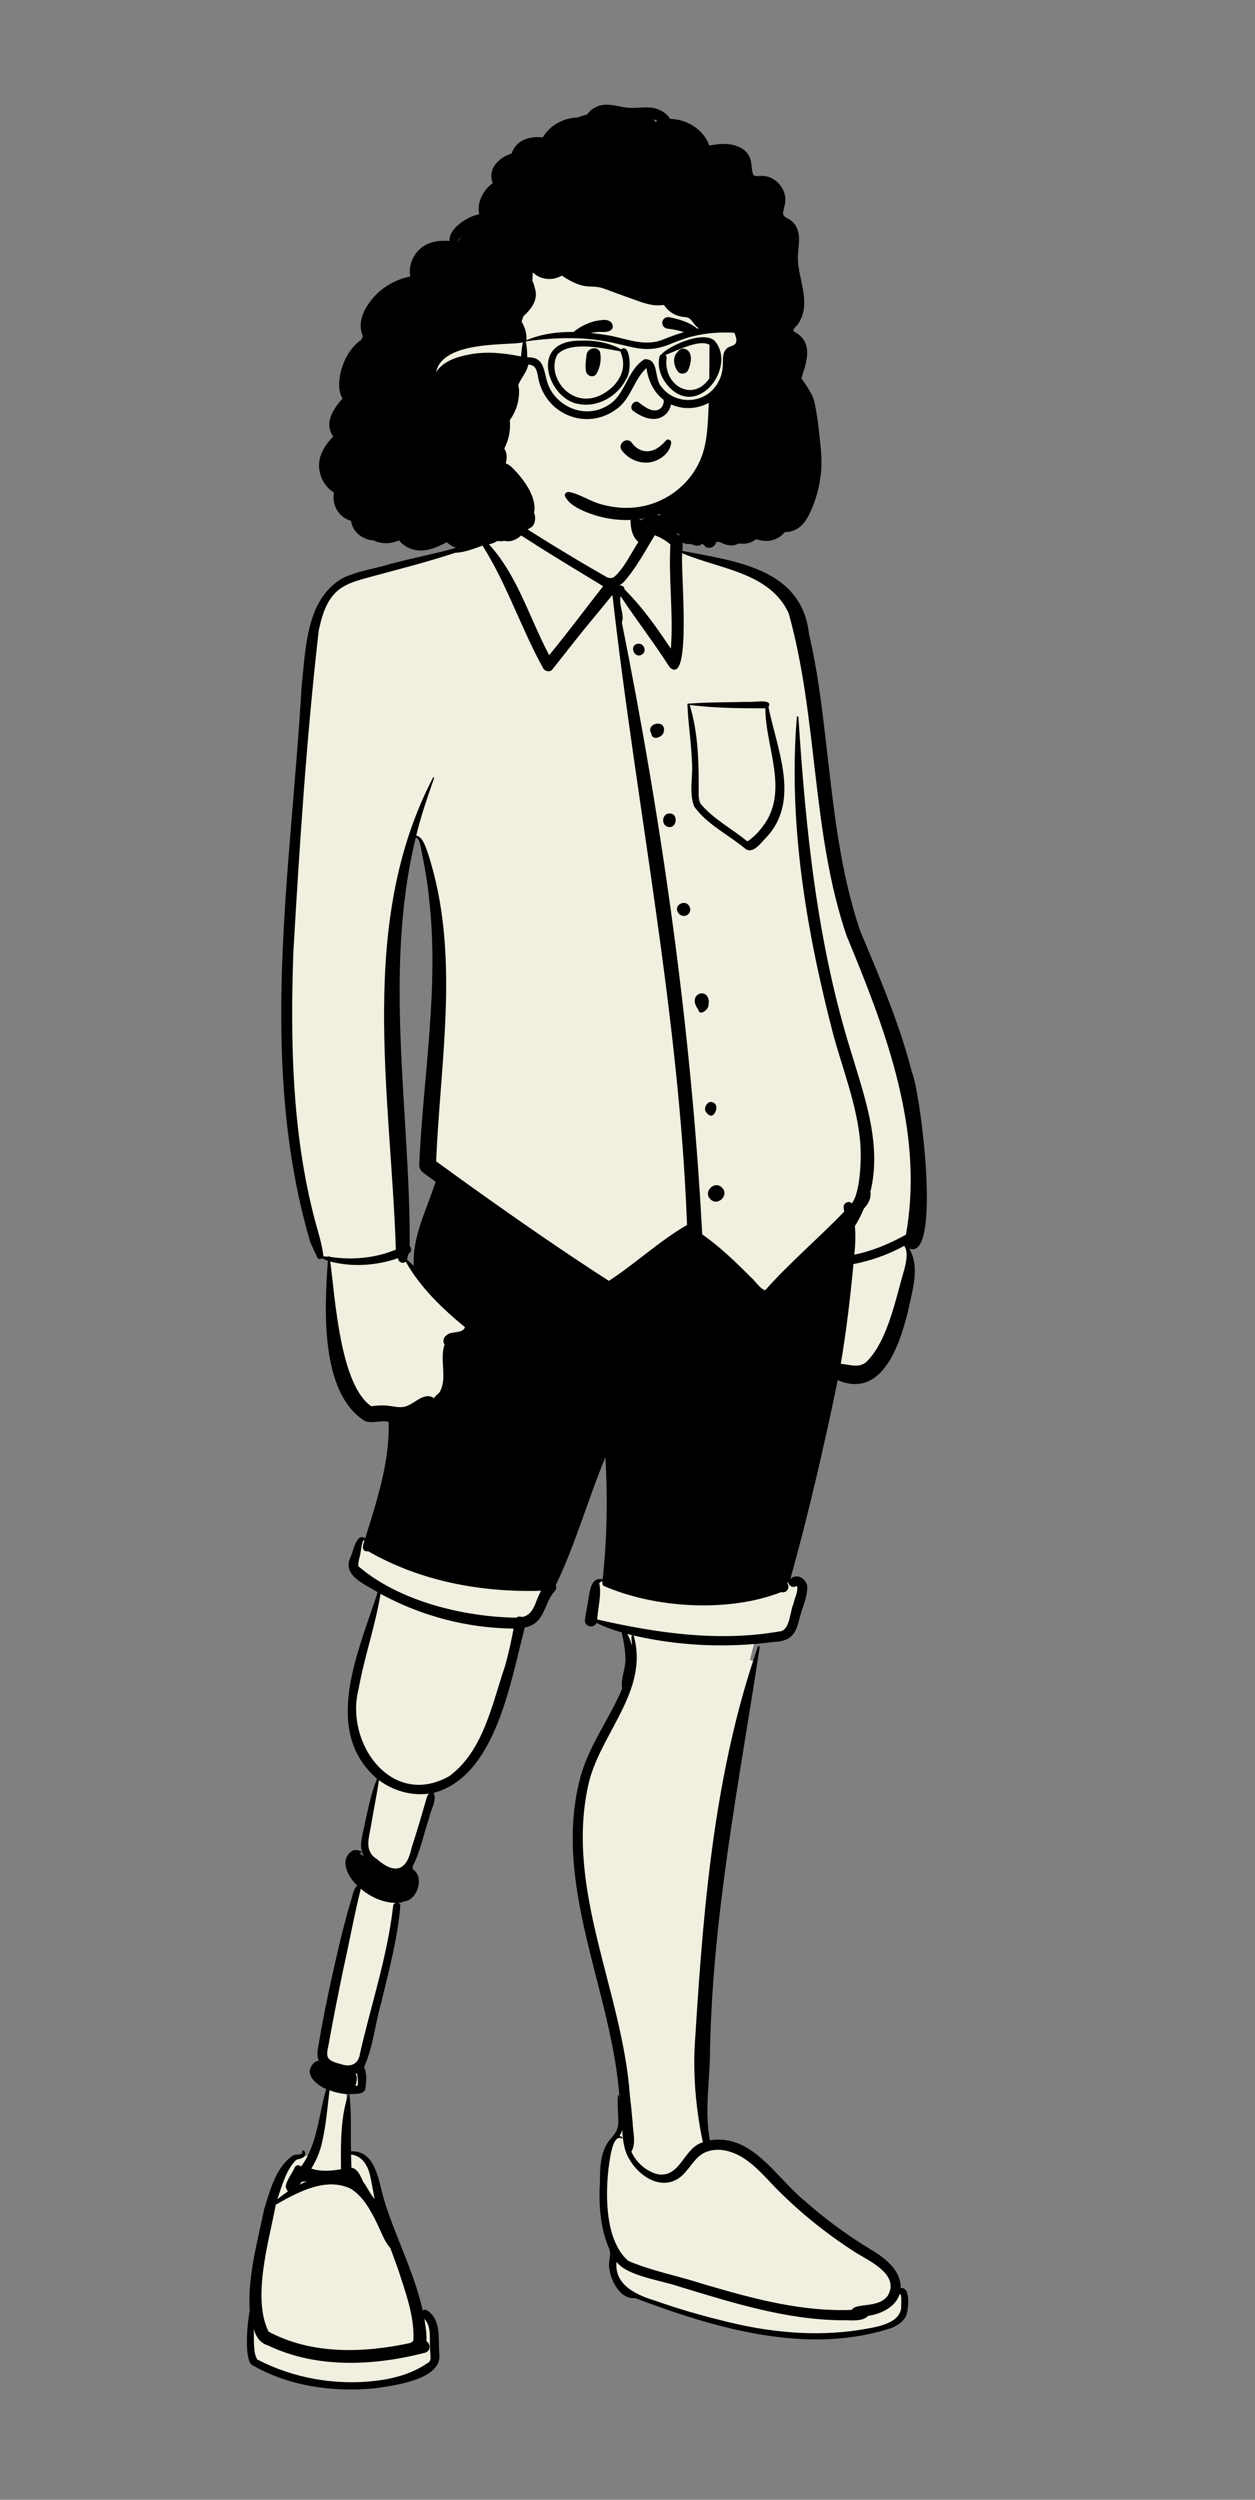<svg width="223" height="444" viewBox="0 0 223 444" fill="none" xmlns="http://www.w3.org/2000/svg">
<rect x="0" y="0" width="223" height="444" fill="#808080" stroke="none"/>
<path fill-rule="evenodd" clip-rule="evenodd" d="M134.179 294.531C133.752 298.264 132.379 305.985 131.704 309.778C131.508 310.881 131.371 311.653 131.331 311.906C127.514 331.822 125.951 352.059 125.227 372.293C125.014 374.926 125.119 377.552 125.578 380.153C125.602 380.287 125.626 380.421 125.652 380.554C125.78 380.528 125.91 380.504 126.042 380.482C131.411 379.612 135.027 383.524 138.522 387.214C139.888 388.656 141.235 390.077 142.649 391.21C146.043 394.232 149.716 396.922 153.565 399.336C155.139 400.26 156.924 401.353 158.129 402.802C158.95 403.789 159.497 404.944 159.483 406.333L159.478 406.809L159.949 406.736C160.091 406.715 160.208 406.722 160.304 406.768C160.405 406.816 160.474 406.904 160.53 407.006C160.781 407.466 160.781 408.195 160.795 408.748C160.798 408.889 160.802 409.021 160.808 409.138C160.85 410.797 160.099 411.891 158.967 412.64C157.206 413.805 154.578 414.172 152.448 414.483C152.054 414.54 151.676 414.595 151.32 414.652C138.219 416.054 124.954 412.514 112.831 407.719C112.797 407.706 112.763 407.693 112.729 407.679C112.696 407.685 112.663 407.69 112.629 407.695C111.663 407.822 110.832 407.308 110.175 406.564C109.267 405.537 108.675 404.053 108.534 402.9C108.411 402.342 108.488 401.823 108.557 401.309C108.649 400.626 108.726 399.95 108.512 399.287C106.84 395.493 106.62 391.366 106.86 387.323C106.794 382.318 107.946 380.906 108.883 379.786C109.67 378.847 110.306 378.084 110.101 375.95C110.076 375.636 109.976 373.608 110.019 372.602L110.333 372.557C109.836 365.399 108.032 358.31 106.227 351.227C103.287 339.691 100.334 328.168 103.167 316.376C104.061 312.74 105.829 309.522 107.603 306.284C108.729 304.229 109.858 302.167 110.779 299.99C110.795 299.951 110.812 299.912 110.828 299.872C110.819 299.834 110.811 299.795 110.803 299.756C110.629 298.854 110.845 297.936 111.049 297.011C111.237 296.166 111.42 295.315 111.376 294.465C111.361 292.867 111.045 291.338 110.714 289.789C110.697 289.71 110.68 289.631 110.663 289.552C110.585 289.53 110.508 289.508 110.43 289.485C108.914 289.047 107.432 288.51 106.009 287.808L105.628 287.62L105.458 288.009C105.405 288.133 105.326 288.227 105.231 288.292C105.126 288.363 105.004 288.399 104.881 288.404C104.747 288.409 104.612 288.378 104.495 288.314C104.403 288.263 104.323 288.19 104.265 288.096C104.103 287.433 104.284 286.733 104.446 286.04C104.553 285.582 104.658 285.126 104.693 284.682C104.745 284.428 104.79 284.131 104.838 283.814C104.971 282.93 105.111 281.863 105.59 281.228C105.726 281.047 105.892 280.907 106.106 280.837C106.311 280.77 106.555 280.769 106.844 280.836C107.015 280.875 107.16 280.928 107.283 280.995C107.302 280.825 107.32 280.655 107.338 280.484C108.104 273.268 108.25 265.99 107.825 258.746C107.792 258.184 107.755 257.623 107.715 257.062C107.488 257.578 107.265 258.095 107.047 258.613C105.743 261.715 104.598 264.933 103.454 268.15C101.853 272.652 100.254 277.152 98.213 281.323C98.18 281.391 98.146 281.459 98.113 281.526C98.153 281.569 98.185 281.62 98.212 281.676C98.26 281.776 98.285 281.881 98.265 281.986C98.246 282.087 98.187 282.183 98.092 282.276C97.334 283.009 96.94 283.99 96.558 284.974C96.539 285.023 96.519 285.073 96.5 285.123C96.213 286.027 95.742 286.847 95.103 287.476C94.535 288.034 93.834 288.44 93.017 288.594C92.931 288.61 92.846 288.623 92.761 288.633C92.74 288.723 92.719 288.811 92.698 288.899C92.596 289.33 92.49 289.786 92.38 290.261C91.087 295.822 89.152 304.162 85.666 310.301C83.434 314.23 80.569 317.269 76.782 317.982C76.506 318.034 76.23 318.072 75.955 318.098C76.185 318.214 76.377 318.371 76.511 318.589C76.947 319.302 76.512 320.273 76.183 321.163C75.989 321.689 75.803 322.2 75.731 322.652C75.377 323.661 75.081 324.698 74.784 325.736C74.241 327.639 73.7 329.547 72.78 331.289C72.745 331.354 72.71 331.419 72.675 331.484C72.712 331.528 72.741 331.574 72.762 331.628C72.799 331.719 72.806 331.808 72.796 331.916C72.787 332.014 72.767 332.092 72.725 332.167C72.814 332.203 72.902 332.246 72.987 332.299C73.397 332.55 73.648 332.932 73.772 333.367C73.923 333.895 73.893 334.5 73.732 335.073C73.564 335.67 73.251 336.235 72.831 336.645C72.479 336.989 72.05 337.225 71.567 337.253C71.535 337.255 71.502 337.256 71.47 337.256C71.444 337.274 71.418 337.29 71.392 337.305C71.178 337.425 70.881 337.49 70.602 337.495L70.507 338.29C70.567 338.357 70.576 338.392 70.572 338.428C70.162 343.347 68.99 348.144 67.825 352.922C67.609 353.809 67.392 354.695 67.181 355.581C66.77 356.993 66.466 358.448 66.163 359.904C65.664 362.293 65.169 364.687 64.174 366.89C64.149 366.945 64.124 366.999 64.099 367.054C64.124 367.106 64.147 367.159 64.169 367.212C64.666 368.4 64.564 369.773 64.318 371.011C63.916 371.469 63.163 371.43 62.536 371.449C62.295 371.456 62.064 371.463 61.856 371.485C61.724 371.499 61.583 371.52 61.437 371.545C61.458 371.678 61.478 371.811 61.497 371.944C61.801 374.076 61.789 376.247 61.779 378.411C61.774 379.633 61.768 380.854 61.818 382.063C61.823 382.206 61.83 382.349 61.837 382.491C61.968 382.472 62.104 382.458 62.244 382.45C63.615 382.376 64.568 382.938 65.261 383.82C66.332 385.182 66.816 387.256 67.24 389.023C67.356 389.504 67.467 389.964 67.582 390.385C68.455 393.304 69.573 396.118 70.691 398.93C72.181 402.678 73.671 406.423 74.562 410.4L74.698 411.006L75.198 410.637C75.243 410.604 75.296 410.58 75.354 410.578C75.412 410.576 75.473 410.594 75.536 410.631C77.325 411.703 77.344 413.914 77.419 415.777C77.426 415.941 77.433 416.103 77.44 416.263C77.422 416.656 77.451 417.08 77.481 417.51C77.554 418.541 77.706 419.668 76.831 420.328C70.655 424.529 62.304 424.408 55.166 423.305C52.32 422.787 49.541 421.922 46.904 420.737C45.907 420.4 45.161 420.043 44.705 419.457C44.317 418.959 44.157 418.297 44.22 417.378C44.044 415.708 44.195 414.118 44.343 412.526C44.471 411.147 44.599 409.765 44.53 408.375C44.74 403.035 45.964 397.756 47.167 392.557C47.216 392.348 47.264 392.14 47.312 391.932C47.382 391.712 47.453 391.487 47.525 391.258C48.452 388.319 49.546 384.717 52.209 383.07C52.283 383.054 52.402 383.05 52.533 383.039C52.885 383.01 53.3 382.962 53.547 382.844C53.553 382.84 53.56 382.837 53.566 382.834L53.415 383.345L54.207 383.006C54.39 382.928 54.582 382.869 54.778 382.833C54.843 382.821 54.908 382.811 54.974 382.803C55.006 382.739 55.037 382.676 55.068 382.611C56.146 380.387 56.647 377.963 57.143 375.538C57.45 374.041 57.756 372.543 58.206 371.096C58.245 370.971 58.285 370.847 58.325 370.723C58.203 370.686 58.083 370.644 57.965 370.599C56.712 370.117 55.576 369.155 55.223 367.854C55.308 367.486 55.484 367.084 55.749 366.783C55.946 366.56 56.195 366.39 56.504 366.371L57.06 366.336L56.855 365.819C56.652 365.306 56.623 364.722 56.685 364.172C57.734 357.721 59.131 351.324 60.636 344.962C61.209 342.596 61.821 340.238 62.513 337.904C62.615 337.623 62.695 337.306 62.777 336.98C62.946 336.305 63.1 335.566 63.593 335.141C63.71 335.04 63.842 334.961 63.984 334.897C63.857 334.783 63.733 334.666 63.612 334.547C62.561 333.513 61.669 332.256 61.643 330.843C61.594 330.25 61.875 329.638 62.31 329.258C62.453 329.133 62.614 329.033 62.787 328.972L63.453 329.381C63.613 329.479 63.766 329.591 63.918 329.702C64.047 329.796 64.176 329.89 64.308 329.977L65.901 331.028L64.872 329.422C64.063 328.158 64.464 326.62 64.79 325.206C64.878 324.824 64.964 324.45 65.03 324.089C65.115 323.704 65.2 323.317 65.284 322.929C65.796 320.586 66.311 318.212 67.21 316.005C67.246 315.915 67.284 315.825 67.321 315.735C67.247 315.674 67.173 315.611 67.1 315.547C63.602 312.516 62.233 308.776 62.056 304.765C61.801 298.983 63.996 292.646 65.939 287.004C66.433 285.569 66.912 284.18 67.333 282.854C67.361 282.763 67.39 282.672 67.419 282.581C67.34 282.519 67.261 282.46 67.183 282.404C66.707 282.062 66.136 281.745 65.546 281.42C64.084 280.612 62.423 279.771 62.203 278.129C62.227 277.247 62.574 276.395 62.905 275.558C63.04 275.217 63.173 274.88 63.287 274.543C63.376 274.148 63.646 273.635 63.99 273.402C64.064 273.352 64.143 273.311 64.227 273.32C64.301 273.328 64.37 273.378 64.441 273.453L64.916 273.955L65.122 273.295C65.227 272.957 65.332 272.62 65.438 272.282C67.451 265.834 69.494 259.267 69.311 252.457C69.308 252.357 69.305 252.257 69.301 252.159C69.202 252.126 69.1 252.098 68.998 252.074C68.297 251.911 67.584 251.975 66.881 252.045C65.998 252.134 65.12 252.256 64.327 251.664C57.107 246.152 57.893 232.101 58.511 223.9C58.519 223.793 58.527 223.685 58.535 223.578C58.435 223.55 58.335 223.519 58.236 223.486C57.9 223.374 57.58 223.237 57.288 223.064L57.048 222.922L56.83 223.094C56.724 223.099 56.662 223.036 56.593 222.963C56.311 222.664 56.032 222.12 55.755 221.454C54.772 219.095 53.893 215.233 53.633 214.095C53.627 214.067 53.62 214.04 53.614 214.01C48.359 190.245 50.37 165.739 52.339 141.66C52.48 139.939 52.62 138.221 52.758 136.505C53.182 133.333 53.344 130.086 53.507 126.833C53.839 120.175 54.164 113.486 56.796 107.368C58.553 102.899 63.508 101.861 67.716 100.921C67.832 100.895 67.947 100.87 68.061 100.844C70.253 100.192 72.457 99.689 74.657 99.187C78.03 98.417 81.395 97.647 84.608 96.383C84.782 96.315 84.955 96.245 85.128 96.174C85.004 96.048 84.891 95.914 84.788 95.771C84.224 94.987 84.003 93.961 84.061 92.944C84.122 91.888 84.483 90.835 85.102 90.054C85.344 89.876 85.63 89.858 85.919 89.905C86.486 89.997 87.078 90.332 87.559 90.597C87.606 90.624 87.653 90.649 87.698 90.674L88.06 90.871L88.251 90.507C89.008 89.071 89.534 87.489 90.047 85.935C90.344 85.038 90.636 84.151 90.971 83.31C91.997 81.147 93.756 80.109 95.786 79.71C98.845 79.108 102.504 79.921 105.334 80.626C105.435 80.652 105.537 80.677 105.64 80.704C107.068 81.065 108.599 81.441 109.785 82.331C111.761 83.906 112.181 86.355 112.628 88.758C112.854 89.974 113.081 91.184 113.479 92.288C113.524 92.412 113.571 92.536 113.62 92.659C113.733 92.608 113.843 92.57 113.95 92.546C115.515 92.188 118.95 94.219 120.134 95.3C120.443 95.505 120.585 95.709 120.659 95.938C120.781 96.32 120.742 96.758 120.714 97.19C120.701 97.386 120.688 97.582 120.686 97.772C120.684 97.884 120.686 97.997 120.69 98.111C120.798 98.132 120.906 98.153 121.014 98.174C121.711 98.309 122.422 98.442 123.142 98.575C128.297 99.533 133.917 100.562 137.927 103.394C140.731 105.374 142.729 108.248 143.197 112.617C144.678 118.93 145.465 125.309 146.193 131.69C146.291 132.534 146.387 133.377 146.484 134.221C147.657 144.458 148.84 154.754 152.027 164.595C152.34 165.36 152.644 166.096 152.947 166.833C157.714 178.397 162.551 190.117 163.695 202.692C164.316 208.701 164.221 214.772 163.191 220.729C163.131 221.05 162.876 221.275 162.585 221.393C162.266 221.523 161.883 221.534 161.597 221.354L160.072 220.394L161.039 221.913C163.075 225.11 161.37 230.732 160.216 234.702C160.045 235.29 159.884 235.844 159.746 236.351C158.86 239.282 157.427 242.475 155.176 244.168C154.324 244.809 153.353 245.23 152.248 245.324C151.233 245.41 150.108 245.221 148.861 244.689C148.704 244.622 148.553 244.553 148.407 244.483C148.373 244.649 148.339 244.814 148.305 244.979C145.856 256.856 143.124 268.628 139.88 280.319L139.428 281.948L140.569 280.699C140.751 280.5 140.96 280.383 141.178 280.34C141.422 280.291 141.674 280.334 141.905 280.439C142.169 280.558 142.407 280.757 142.585 281.006C142.748 281.235 142.86 281.506 142.891 281.8C142.798 283.397 142.281 284.933 141.77 286.465C141.498 287.282 141.226 288.099 141.014 288.922C140.777 289.772 140.277 290.294 139.635 290.623C138.654 291.127 137.371 291.208 136.16 291.297C135.529 291.344 134.914 291.39 134.363 291.484C134.28 291.498 134.197 291.513 134.113 291.53C134.089 291.61 134.065 291.69 134.042 291.77C133.879 292.333 133.736 292.902 133.594 293.471C133.479 293.926 133.365 294.381 133.24 294.833L134.018 295.058C134.075 294.87 134.129 294.695 134.179 294.531V294.531ZM73.756 223.795C73.783 220.384 75.001 217.168 76.208 213.957C76.711 212.619 77.214 211.281 77.633 209.932C77.658 209.852 77.683 209.772 77.707 209.692C77.644 209.628 77.58 209.568 77.516 209.51C77.208 209.237 76.827 208.988 76.439 208.737C75.898 208.386 75.333 208.033 74.997 207.557C74.79 207.264 74.683 206.919 74.755 206.449C74.95 202.933 75.19 199.419 75.478 195.911C75.545 195.162 75.613 194.412 75.681 193.663C76.882 180.449 78.091 167.084 75.713 153.936C75.609 153.337 75.487 152.745 75.365 152.152C75.282 151.754 75.2 151.355 75.124 150.956C75.113 150.897 75.1 150.819 75.086 150.728C75.017 150.297 74.903 149.61 74.672 149.109C74.463 148.656 74.157 148.366 73.791 148.302C73.662 148.28 73.53 148.287 73.398 148.32C73.374 148.414 73.351 148.509 73.328 148.605C69.346 164.97 70.345 181.665 71.349 198.327C71.81 205.993 72.271 213.652 72.243 221.268C72.243 221.343 72.242 221.418 72.242 221.493C72.289 221.507 72.335 221.532 72.376 221.569C72.479 221.663 72.508 221.793 72.487 221.915C72.462 222.063 72.369 222.203 72.227 222.278C72.177 222.305 72.124 222.321 72.07 222.329C72.055 222.401 72.038 222.472 72.021 222.544C71.945 222.869 71.859 223.192 71.763 223.514C71.739 223.592 71.715 223.671 71.691 223.75C71.751 223.807 71.811 223.865 71.872 223.922C72.279 224.308 72.688 224.691 73.102 225.07L73.84 225.745L73.78 224.748C73.761 224.429 73.753 224.111 73.756 223.795Z" fill="#F1F0E0"/>
<path fill-rule="evenodd" clip-rule="evenodd" d="M90.665 83.269C91.717 84.12 90.62 90.251 89.773 91.502C95.504 95.186 101.294 98.785 107.206 102.159L107.818 102.507H107.815C108.062 102.618 108.462 102.707 108.704 102.661L108.883 102.602C108.91 102.593 108.924 102.59 108.916 102.597C109.009 102.547 109.099 102.495 109.188 102.437L109.279 102.353C111.003 100.718 112.112 98.283 113.437 96.267C111.189 94.288 112.309 90.43 112.4 87.794C112.825 87.784 112.875 89.13 112.997 89.52L113.042 89.768C113.21 90.68 113.396 91.615 113.746 92.465C114.719 91.235 119.641 94.14 120.563 95.075C121.568 95.714 121.26 96.851 121.247 97.85C130.588 99.665 142.5 100.941 143.755 112.646C145.232 118.926 146.021 125.317 146.751 131.717L146.831 132.398C148.123 143.52 149.241 154.791 152.881 165.443L154.12 168.392C157.145 175.607 160.111 182.877 162.042 190.471C163.516 193.662 167.442 224.118 161.537 221.769C163.556 225.058 162.045 229.385 161.344 232.901C159.888 238.772 156.771 248.521 148.857 245.133C146.408 257.016 143.672 268.802 140.426 280.5C141.508 279.315 143.319 280.363 143.453 281.865C143.438 283.796 142.511 285.623 142.058 287.483L142.02 287.649C141.389 290.325 140.409 291.542 137.467 291.634C129.197 292.732 120.723 292.361 112.591 290.495C115.444 300.41 106.388 308.101 104.48 317.269C100.488 335.908 110.609 353.741 111.921 372.175C112.111 373.78 112.275 375.388 112.414 376.996C112.45 378.655 113.087 380.696 112.187 382.156C113.032 384.107 114.915 385.763 117.018 386.204C120.977 386.71 121.501 381.442 124.891 380.512C123.603 374.361 123.062 368.119 123.541 361.847L123.629 360.447C125.072 337.566 127.104 314.245 134.666 292.478C134.735 292.274 135.016 292.36 134.984 292.565C131.401 316.232 126.665 339.784 126.172 363.808C126.18 369.255 125.146 374.759 126.133 380.156C133.709 378.929 137.934 386.861 143.06 390.968C146.441 393.981 150.101 396.661 153.937 399.066L154.185 399.213C156.881 400.808 160.081 402.943 160.044 406.41C161.844 406.106 161.413 410.034 161.094 411.072C160.72 412.235 159.633 412.904 158.591 413.423C143.6 418.438 127.09 413.553 112.838 408.168C110.34 408.497 108.555 405.199 108.288 403.022C108.016 401.821 108.655 400.655 108.282 399.484C106.601 395.677 106.367 391.475 106.611 387.372C106.479 378.751 109.935 380.577 109.875 376.637L109.841 375.926C109.765 374.29 109.629 370.673 110.085 372.658C108.767 353.465 97.903 334.63 103.227 315.288C104.838 309.761 108.333 305.21 110.561 299.905C110.224 298.16 111.223 296.354 111.127 294.551C111.115 292.976 110.799 291.472 110.474 289.947C108.934 289.502 107.43 288.956 105.986 288.243C105.502 289.351 103.698 288.951 103.944 287.551L104.446 284.698V284.698L104.465 284.604C104.77 283.041 104.824 279.99 107.091 280.514C107.856 273.32 107.999 266.064 107.576 258.842C104.444 266.292 102.235 274.414 98.733 281.574C98.896 281.898 98.88 282.301 98.532 282.637C96.552 284.885 96.897 288.353 93.248 289.064C90.722 298.643 88.081 315.582 77.013 318.451C77.75 319.615 76.475 321.529 76.281 322.823C75.256 325.731 74.752 328.77 73.294 331.55C73.35 331.683 73.374 331.844 73.355 332.027C75.511 333.342 74.144 337.592 71.747 337.729C71.481 337.879 71.113 337.966 70.765 337.972C70.988 338.045 71.156 338.237 71.13 338.549C70.644 344.387 69.083 350.073 67.729 355.755C66.639 359.489 66.303 363.592 64.699 367.129C65.233 368.363 65.116 369.879 64.877 371.17C64.412 372.088 62.933 371.853 62.054 371.96C62.058 371.966 62.062 371.975 62.065 371.983C62.066 371.983 62.066 371.983 62.066 371.981C62.532 375.311 62.24 378.757 62.378 382.119C66.658 381.886 67.275 387.231 68.128 390.351C70.163 397.15 73.553 403.415 75.113 410.385C75.321 410.231 75.603 410.184 75.896 410.355C78.448 411.979 77.846 415.454 78.055 418.056C78.679 422.664 69.944 423.716 66.618 424.197C59.155 424.941 51.102 423.807 44.611 419.947C43.381 418.348 43.965 412.531 44.371 410.414C43.993 404.362 45.701 398.366 46.921 392.482L47.044 392.075C48.03 388.783 49.187 384.637 52.197 382.772C52.513 382.663 53.873 382.754 53.696 382.236L53.687 382.212C53.607 382.02 53.906 381.858 54.035 382.01C54.309 382.33 54.296 382.719 54.022 383.045C53.647 383.491 53.046 383.401 52.576 383.669C50.794 385.493 50.106 388.257 49.277 390.624C49.897 390.135 50.52 389.668 51.172 389.229C51.045 389.125 50.96 388.962 50.937 388.796C50.254 388.107 52.076 385.805 52.372 384.958C52.643 384.448 53.186 384.503 53.504 384.81C56.456 380.803 56.581 375.665 57.975 371.049L57.895 371.017C56.576 370.476 54.714 369.014 55.074 367.528C55.333 366.851 55.821 366.076 56.635 366.04C56.409 365.47 56.367 364.826 56.439 364.193C57.489 357.728 58.889 351.318 60.397 344.942C60.978 342.536 61.603 340.136 62.309 337.763L62.451 337.289C62.637 336.673 62.855 335.377 63.484 334.908C61.867 333.399 60.267 330.457 62.427 328.851C63.2 328.146 65.118 329.091 63.821 329.11C64.119 329.292 64.395 329.519 64.687 329.712C63.608 328.057 64.463 325.866 64.788 324.082L64.876 323.682C65.448 321.074 65.987 318.39 66.99 315.925C57.05 307.341 63.829 293.093 67.102 282.805C64.906 281.372 60.719 279.889 62.288 276.573C62.755 275.647 63.346 272.054 64.891 273.248L65.586 271.018C67.459 264.993 69.234 258.878 69.061 252.54C67.602 252.196 66.275 252.914 64.869 252.41C56.826 247.451 57.653 232.259 58.263 223.942C57.9 223.821 57.553 223.671 57.237 223.484C56.957 223.692 56.533 223.704 56.37 223.321C55.958 222.355 55.429 221.412 55.071 220.429C45.751 188.443 51.703 154.736 53.579 122.13C54.31 115.431 54.315 106.336 60.982 102.644C63.219 101.587 65.744 101.133 68.128 100.522C73.6 98.894 79.316 98.164 84.615 96.08C83.382 94.37 83.675 91.876 84.703 90.156C85.518 88.918 87.082 89.865 88.049 90.392C89.165 88.116 89.93 85.689 90.665 83.269ZM75.406 411.854L75.493 412.4C75.673 413.535 75.835 414.662 75.77 415.818C76.097 416.025 76.297 416.403 76.32 416.783C76.348 417.262 76.109 417.726 75.512 417.886C66.412 420.226 56.232 420.726 47.582 416.569C46.185 416.158 45.479 414.989 45.077 413.674C45.191 415.147 44.893 417.944 45.744 419.095C52.102 422.397 59.501 423.703 66.618 422.889C69.879 422.511 73.189 421.632 75.919 419.748C76.793 419.361 76.428 418.405 76.447 417.654C76.216 415.768 76.817 413.358 75.406 411.854ZM62.4 388.793C57.971 386.574 52.889 389.376 49.008 391.583C47.793 398.062 44.754 408.115 47.716 414.132C55.425 418.264 64.629 417.943 72.966 416.139C73.073 416.032 73.19 415.943 73.331 415.878C73.319 415.894 73.379 415.85 73.387 415.843C73.388 415.839 73.389 415.835 73.389 415.832L73.412 415.811C73.416 415.808 73.42 415.805 73.423 415.802C73.411 415.811 73.402 415.817 73.392 415.825L73.394 415.817V415.817C73.395 415.821 73.439 415.781 73.453 415.793L73.502 415.756C73.576 415.698 73.48 415.756 73.395 415.814C73.419 415.71 73.456 415.607 73.47 415.501C73.468 415.507 73.468 415.513 73.466 415.517C73.623 411.261 72 406.981 70.698 402.946C70.264 401.72 69.807 400.502 69.354 399.283C68.284 398.073 67.702 396.371 67.008 394.938L66.96 394.839C65.846 392.575 64.576 390.202 62.4 388.793ZM109.548 401.731C109.133 405.997 113.297 407.697 116.668 408.721C120.461 410.067 124.347 411.184 128.254 412.15C136.259 414.208 144.605 415.11 152.81 413.819L153.025 413.781C155.406 413.368 159.566 412.85 160.099 410.142L160.103 410.103C160.139 409.694 160.214 407.951 160.042 407.512C159.98 407.511 159.92 407.497 159.862 407.469C159.176 409.658 156.677 410.99 154.268 411.333C153.132 412.472 151.039 412.05 149.525 412.115C139.529 412.016 129.919 408.927 120.447 406.056C117.429 405.009 111.431 404.262 109.548 401.731ZM110.567 378.254C110.489 378.664 110.293 379.054 110.055 379.391C110.236 379.322 110.973 379.882 110.466 379.827C108.757 378.9 108.304 384.106 108.122 385.201C107.562 390.208 107.576 398.02 111.638 401.571C115.876 403.383 120.45 404.214 124.822 405.64L125.857 405.944C134.143 408.365 142.66 410.63 151.357 410.273C152.059 408.946 156.143 410.067 157.766 407.717C159.887 404.005 154.53 401.627 151.971 400.042C147.082 396.909 142.516 393.267 138.398 389.176C136.462 387.253 134.69 385.051 132.417 383.506L132.298 383.426C130.35 382.137 127.85 381.337 125.562 382.184C123.334 383.007 122.516 385.547 120.647 386.86C116.575 389.622 111.626 385.006 110.926 381.161C110.691 380.215 110.618 379.23 110.567 378.254ZM62.386 382.674C62.396 383.453 62.418 384.232 62.449 385.011C63.589 385.188 64.081 386.568 64.539 387.527C65.284 388.499 65.723 389.653 66.575 390.573C66.285 389.188 66.073 387.789 65.758 386.404C65.347 384.581 64.324 382.914 62.386 382.674ZM54.538 387.436C54.235 387.47 53.931 387.497 53.627 387.512L53.531 387.634V387.634L53.481 387.695C53.389 387.81 53.295 387.923 53.2 388.035C53.637 387.814 54.084 387.617 54.538 387.436ZM58.552 371.273C58.175 374.456 57.908 377.668 57.167 380.791C56.774 382.346 56.165 383.82 55.317 385.175C57.007 385.751 58.865 385.587 60.589 385.295L60.58 384.155C60.55 380.067 60.599 375.842 61.884 371.956C60.737 371.925 59.643 371.659 58.552 371.273ZM63.438 368.23C63.36 368.267 63.279 368.299 63.195 368.328C63.56 368.934 63.364 369.837 63.158 370.487C63.295 370.466 63.43 370.441 63.565 370.411C63.642 369.664 63.558 368.962 63.438 368.23ZM64.109 335.475C62.929 340.214 62.051 345.101 60.97 349.894C60.123 354.011 59.295 358.131 58.548 362.266L58.389 363.153C58.262 363.87 57.873 365.067 58.446 365.682C58.948 366.219 59.997 366.473 60.683 366.65C62.351 367.223 63.736 366.563 63.96 364.755C65.922 356.138 68.775 347.678 69.813 338.883L69.852 338.548C69.879 338.253 70.064 338.065 70.285 337.984C68 337.941 65.82 336.923 64.109 335.475ZM71.511 333.09L71.519 333.029L71.424 333.063V333.063L71.468 333.077V333.077L71.511 333.09ZM67.343 316.197C66.969 318.66 66.461 321.104 66.045 323.561L65.929 324.258C65.565 326.384 64.677 328.813 66.935 330.177C70.12 332.956 72.263 332.386 73.153 328.146C74.012 325.49 74.82 322.817 75.579 320.131L75.753 319.511C75.857 319.139 75.966 318.827 76.218 318.584C73.077 318.995 69.881 318.074 67.343 316.197ZM67.621 283.094C66.682 288.797 64.748 294.264 63.728 299.942C61.208 309.607 69.647 321.276 79.858 315.454C85.91 310.974 87.444 302.628 89.749 295.885C90.357 293.693 90.847 291.492 91.255 289.262C83.028 289.183 74.835 287.033 67.621 283.094ZM111.449 290.215C111.82 290.84 112.094 291.522 112.289 292.228C112.372 291.659 112.065 290.927 112.278 290.421C112.001 290.355 111.724 290.287 111.449 290.215ZM107.057 280.86C106.848 280.903 106.66 281.013 106.483 281.172C106.917 283.293 106.252 285.5 106.115 287.641C116.692 290.055 127.614 291.654 138.424 289.777C140.381 289.725 140.317 286.341 140.98 284.878C141.18 283.883 141.776 282.853 141.67 281.839C141.572 281.693 141.452 281.752 141.524 281.686L141.543 281.669L141.522 281.686C140.95 282.141 140.011 281.647 140.133 280.998L140.139 280.973C140.032 281.054 139.907 281.099 139.776 281.117C140.55 281.817 139.811 283.088 138.824 282.776C129.431 286.463 116.319 285.643 107.269 281.676C107.039 281.527 106.998 281.16 107.057 280.86ZM64.78 273.603C64.332 273.213 64.196 275.313 64.078 275.647C63.994 276.488 63.591 277.339 63.677 278.185C70.841 284.367 82.352 287.198 91.76 287.325C92.014 287.093 92.403 287.069 92.741 287.205C94.184 287.009 94.867 285.639 95.298 284.406L95.399 284.151C95.62 283.6 95.849 283.052 96.14 282.541C85.572 282.873 74.671 280.851 65.447 275.54C64.143 275.664 64.438 274.438 64.78 273.603ZM70.71 223.477C66.858 224.81 62.654 225.082 58.686 224.07C59.556 230.582 60.431 246.009 65.977 249.77C66.914 249.635 67.855 249.569 68.801 249.664C69.364 249.719 69.921 249.81 70.48 249.897C70.689 249.926 71.107 249.947 71.374 249.929L71.419 249.925C71.329 249.931 71.264 249.928 71.459 249.919L71.481 249.918L71.54 249.914C73.463 249.741 75.198 247.03 77.101 248.331C77.38 247.909 77.802 247.638 78.127 247.262C79.571 244.738 78.037 241.489 79.002 238.827C78.637 238.33 78.757 237.585 79.33 237.159C80.222 236.341 82.108 236.95 82.621 235.775C82.586 235.839 82.584 235.766 82.597 235.727L82.601 235.719L82.51 235.644C78.569 232.387 74.758 228.746 72.175 224.227L72.089 224.074C71.595 224.553 70.783 224.187 70.71 223.477ZM160.7 221.268C157.871 222.812 154.817 223.914 151.649 224.521C151.091 230.447 150.399 236.365 149.397 242.234C150.952 242.367 152.544 243.034 153.899 241.942C157.749 238.206 159.136 230.694 160.648 225.62L160.708 225.389C161.026 224.145 161.39 222.423 160.7 221.268ZM121.238 98.266C120.833 100.286 123.063 122.279 118.996 118.517C116.244 114.202 113.096 110.163 110.281 105.893C109.893 107.419 111.028 109.234 110.492 110.528C117.654 146.357 122.85 182.739 124.775 219.238C127.941 221.457 130.716 224.148 133.438 226.874C134.286 227.594 134.901 228.771 135.954 229.185C140.34 224.234 145.425 219.96 150.01 215.2C149.977 214.968 149.944 214.736 149.91 214.504C149.78 213.611 150.963 213.166 151.357 213.759C152.989 211.62 153.125 204.996 152.79 202.217C152.127 195.985 149.798 190.031 148.134 184.025C143.338 165.653 140.02 146.379 141.59 127.36C141.613 127.184 141.848 127.181 141.869 127.36C143.172 147.453 145.203 167.603 151.255 186.916L151.399 187.393C153.763 195.199 156.688 203.474 154.664 211.66C154.832 212.762 154.302 213.86 153.501 214.653C153.056 215.731 152.547 216.795 151.907 217.764C152.053 219.448 151.986 221.154 151.803 222.844C155.057 222.193 158.092 220.89 160.982 219.289C161.147 218.354 161.292 217.416 161.404 216.474C163.558 199.008 156.988 182.021 150.416 166.165C144.153 147.687 145.376 127.633 140.143 108.94C136.832 101.651 127.787 101.078 121.238 98.266ZM85.74 96.913C84.16 97.458 82.581 98.13 80.892 98.178C75.833 99.859 70.646 101.149 65.503 102.552L65.005 102.688C62.81 103.29 60.593 103.979 59.112 105.819C57.691 107.584 57.097 109.857 56.633 112.028C54.458 130.996 53.225 150.155 52.12 169.237C51.579 185.124 51.887 201.277 55.955 216.736C56.529 218.854 57.228 220.98 57.475 223.156C57.771 223.16 58.068 223.18 58.366 223.209C58.371 223.067 58.587 223.091 58.572 223.23C62.524 223.852 66.632 223.484 70.341 221.954C69.425 194.122 63.47 163.916 76.958 138.097C77.013 137.999 77.181 138.066 77.143 138.175L76.811 139.133C75.741 142.219 74.695 145.309 73.943 148.491C75.015 148.332 75.797 150.839 76 151.453C81.846 169.171 78.245 188.078 77.501 206.275C79.506 207.722 81.501 209.181 83.513 210.618C91.624 216.408 99.806 222.111 108.19 227.5C112.941 224.418 117.197 220.376 122.078 217.581C120.683 179.988 112.999 142.793 108.822 105.664C107.273 107.586 105.695 109.486 104.119 111.386C102.093 113.869 100.134 116.417 98.135 118.924C97.722 119.445 96.822 119.243 96.527 118.718C92.592 111.619 90.09 103.778 85.74 96.913ZM73.876 148.774C68.07 172.636 72.894 197.21 72.803 221.343C73.235 221.725 73.075 222.448 72.57 222.71C72.496 223.042 72.408 223.372 72.306 223.703C72.711 224.087 73.119 224.468 73.53 224.845C73.217 219.592 75.866 214.819 77.401 209.886C76.631 209.306 75.818 208.78 75.068 208.177C74.535 207.713 74.472 207.207 74.503 206.546L74.505 206.5C75.232 190.947 78.033 175.397 76.264 159.819C75.988 156.887 75.487 153.984 74.881 151.105L74.867 151.03C74.77 150.453 74.586 148.898 73.876 148.774ZM160.961 221.126L160.914 221.151L161.019 221.24C160.997 221.204 160.978 221.165 160.961 221.126ZM126.229 212.996C124.883 211.68 126.961 209.592 128.289 210.94C129.634 212.259 127.555 214.346 126.229 212.996ZM125.342 197.34C125.044 196.562 125.871 195.327 126.746 195.844L126.773 195.861L126.785 195.845C127.612 196.332 127.307 197.343 126.821 197.945C126.283 198.499 125.612 197.841 125.342 197.34ZM124.079 179.315C121.738 176.254 126.656 174.998 125.85 178.767C125.678 179.471 124.262 180.499 124.079 179.315ZM120.616 162.261C119.373 160.745 122.044 159.441 122.603 161.25C122.923 162.457 121.414 163.201 120.616 162.261ZM133.047 124.663C133.783 124.778 137.504 124.019 136.546 125.565C138.042 133.028 142.251 142.133 136.242 148.655L136.188 148.707C135.302 149.591 133.885 151.691 132.529 150.826C129.518 148.291 125.64 146.48 123.339 143.237C122.372 140.692 123.196 137.849 122.94 135.187C122.831 131.82 122.269 128.483 122.149 125.122C122.143 124.959 122.32 124.906 122.431 124.975C125.961 124.695 129.51 124.757 133.047 124.663ZM122.551 125.21C124.148 130.398 124.184 135.946 124.141 141.324C124.166 141.878 124.264 142.418 124.554 142.841C126.837 145.528 130.09 147.212 132.8 149.443C133.897 148.728 134.765 147.814 135.543 146.777C140.305 140.557 135.99 132.728 135.995 125.803L135.385 125.804C131.111 125.81 126.796 125.754 122.551 125.21ZM118.957 144.479L118.999 144.479C120.636 144.484 120.261 147.254 118.715 146.874C117.412 146.566 117.611 144.496 118.957 144.479V144.479ZM115.744 130.34C114.609 128.41 118.353 127.664 117.959 129.893L117.968 129.801C117.969 129.784 117.971 129.768 117.973 129.754L117.944 129.963V129.963C117.808 130.949 115.858 131.655 115.744 130.34ZM113.185 114.368L113.23 114.357C114.271 114.081 115.04 115.54 114.146 116.194C112.832 117.184 111.699 114.754 113.185 114.368V114.368ZM87.715 91.751L87.588 91.634C86.23 90.389 85.212 89.766 84.911 92.303C84.701 93.54 84.881 95.1 86.069 95.832C91.758 101.446 93.914 109.461 97.579 116.366C100.889 112.365 103.969 108.2 107.171 104.118C102.761 101.435 98.307 98.774 93.957 95.975C91.877 94.595 89.64 93.339 87.715 91.751ZM116.352 95.06C114.641 97.847 113.061 100.862 110.88 103.329C110.602 103.608 110.313 103.829 110.014 103.997C110.441 103.874 111.006 104.193 110.953 104.66C114.128 107.82 116.724 111.495 119.205 115.215C119.679 109.062 118.775 102.884 119.125 96.722C118.319 95.983 117.359 95.476 116.352 95.06Z" fill="black"/>
<path fill-rule="evenodd" clip-rule="evenodd" d="M117.912 44.023C109.032 36.821 94.802 34.482 85.296 41.749C77.91 48.568 74.854 67.948 76.161 77.686C76.524 83.932 81.306 91.012 88.325 89.036C89.517 88.919 90.674 88.463 91.877 88.368C93.316 88.203 94.766 88.2 96.202 88.402C99.331 88.844 102.105 90.502 105.142 91.277C110.778 92.715 117.065 91.748 121.916 88.508C137.946 77.99 130.685 54.203 117.912 44.023V44.023Z" fill="#F1F0E0"/>
<path fill-rule="evenodd" clip-rule="evenodd" d="M116.725 91.451C116.89 91.394 117.055 91.335 117.218 91.275C117.229 91.312 117.246 91.349 117.267 91.384C117.29 91.44 117.313 91.496 117.338 91.551C117.133 91.552 116.928 91.516 116.725 91.451M116.397 21.651C116.324 21.488 116.24 21.332 116.146 21.181C116.375 21.255 116.605 21.357 116.813 21.489C116.672 21.537 116.535 21.59 116.397 21.651M81.321 42.962C81.312 42.961 81.302 42.96 81.293 42.958C81.413 42.638 81.628 42.336 81.865 42.118C81.907 42.078 81.954 42.042 81.998 42.005C81.746 42.304 81.518 42.623 81.321 42.962M145.501 76.426C145.382 75.302 145.231 74.182 145.035 73.069C144.847 72.004 144.689 70.864 144.145 69.918C143.605 68.976 143.064 68.061 142.421 67.232C142.513 66.809 142.635 66.412 142.74 66.091C143.347 64.245 143.946 61.901 142.683 60.185C142.39 59.788 142.032 59.483 141.623 59.208C141.449 59.091 141.16 58.985 141.026 58.823C140.932 58.708 140.965 58.77 140.96 58.714C140.937 58.409 141.653 57.767 141.82 57.525C142.134 57.079 142.367 56.577 142.545 56.063C143.25 54.031 142.771 51.793 142.347 49.757C142.123 48.678 141.876 47.596 141.795 46.494C141.719 45.459 141.861 44.448 141.945 43.419C142.026 42.403 142.004 41.355 141.568 40.414C141.355 39.956 141.032 39.552 140.639 39.236C140.256 38.928 139.778 38.749 139.404 38.441C139.031 38.136 139.138 37.722 139.235 37.299C139.368 36.725 139.537 36.155 139.553 35.562C139.583 34.529 139.161 33.522 138.5 32.74C137.82 31.933 136.848 31.388 135.797 31.265C135.317 31.208 134.844 31.304 134.366 31.27C133.894 31.238 133.791 31.002 133.702 30.571C133.497 29.584 133.58 28.608 133.093 27.686C132.661 26.867 131.893 26.312 131.043 25.985C129.487 25.384 127.676 25.508 126.034 25.862C125.065 23.016 122.039 21.15 119.062 21.127C118.598 20.34 117.81 19.753 116.913 19.407C115.428 18.835 113.854 19.169 112.307 19.169H112.301C112.145 19.16 111.99 19.156 111.835 19.157C111.689 19.149 111.543 19.137 111.397 19.121C109.637 18.913 107.895 18.194 106.15 18.898C105.373 19.212 104.754 19.696 104.363 20.313C103.773 20.473 103.191 20.657 102.62 20.87C100.145 20.934 97.693 22.259 96.442 24.405C94.68 24.206 92.768 24.544 91.602 25.98C91.299 26.354 91.064 26.793 90.908 27.26C89.72 27.643 88.62 28.326 87.901 29.355C87.244 30.295 87.118 31.509 87.562 32.517C86.502 33.284 85.673 34.382 85.273 35.678C85.031 36.465 84.995 37.279 85.151 38.054C84.065 38.295 83.026 38.74 82.106 39.409C81.142 40.11 79.937 41.225 79.874 42.508C79.869 42.602 79.873 42.696 79.88 42.79C77.757 42.641 75.592 43 74.157 44.699C73.079 45.974 72.611 47.615 72.899 49.109C70.373 49.621 67.984 50.939 66.318 52.887C65.107 54.304 64.031 56.104 64.096 58.032C64.116 58.613 64.252 59.197 64.489 59.738V59.739C64.387 59.929 64.283 60.141 64.183 60.366C62.618 61.458 61.482 63.171 60.842 65.059C60.325 66.588 59.999 68.574 60.551 70.131C60.635 70.368 60.742 70.591 60.866 70.799C60.762 70.909 60.663 71.02 60.568 71.132C59.513 72.362 58.445 73.911 58.518 75.605C58.548 76.287 58.801 76.973 59.216 77.536C57.758 79.012 56.583 80.874 56.699 82.953C56.799 84.762 57.794 86.6 59.354 87.469C59.093 88.864 59.442 90.335 60.53 91.424C61.073 91.969 61.712 92.327 62.39 92.518C62.542 94.161 64.002 95.483 65.554 95.862C65.843 95.934 66.132 95.977 66.419 95.997C67.815 96.68 69.48 96.602 70.904 95.976C71.324 96.508 71.871 96.942 72.508 97.253C72.766 97.38 73.039 97.485 73.324 97.57C75.336 98.164 77.399 97.358 79.158 96.418C79.215 96.388 79.319 96.35 79.41 96.309C79.653 96.579 80.096 96.848 80.327 96.98C81.11 97.428 82.068 97.637 82.967 97.578C84.021 97.508 84.951 97.16 85.813 96.666C85.939 96.687 86.065 96.699 86.192 96.706C87.002 96.749 87.725 96.493 88.374 96.089C88.803 96.146 89.244 96.14 89.689 96.062C90.671 96.311 91.627 95.915 92.395 95.286C92.735 95.007 93.023 94.68 93.331 94.367C93.651 94.042 93.894 93.967 94.268 93.749C95.152 93.232 95.259 91.924 94.875 90.978C94.948 90.812 94.99 90.628 94.99 90.423C94.987 88.636 94.162 86.998 93.15 85.568C92.697 84.931 92.206 84.307 91.667 83.741C91.234 83.287 90.625 82.55 89.984 82.365C89.945 82.337 89.904 82.309 89.863 82.282C89.988 81.848 90.061 81.406 90.03 80.955C89.997 80.491 89.847 80.052 89.607 79.677C90.413 78.118 90.753 76.408 90.591 74.624C91.247 73.696 91.744 72.671 92.001 71.547C92.159 70.852 92.249 70.12 92.237 69.407C92.232 69.065 92.106 68.632 92.103 68.278C92.122 68.39 92.268 67.972 92.325 67.868C92.975 66.662 93.811 65.722 93.951 64.3C94.031 63.469 93.834 62.55 93.335 61.868C93.655 60.61 93.651 59.258 93.147 58.058C93.012 57.737 92.857 57.423 92.679 57.125C92.761 56.874 92.837 56.621 92.934 56.393C92.972 56.303 93.009 56.212 93.047 56.12C93.413 55.798 93.753 55.446 94.04 55.101C94.674 54.337 95.159 53.461 95.22 52.452C95.249 51.947 95.13 51.463 94.983 50.983C94.918 50.767 94.879 50.525 94.802 50.314C94.759 50.197 94.655 50.077 94.619 49.966C94.611 49.942 94.604 49.922 94.598 49.906C94.604 49.889 94.608 49.856 94.608 49.792C94.609 49.309 94.673 48.836 94.675 48.37C95.12 48.817 95.654 49.151 96.262 49.346C97.486 49.739 98.764 49.561 99.848 48.956C101.015 49.753 102.325 50.475 103.7 50.765C104.517 50.938 105.335 50.866 106.154 50.973C106.969 51.079 107.756 51.434 108.523 51.71C110.229 52.326 111.932 52.957 113.644 53.557C115.026 54.041 116.522 54.425 117.97 54.153C118.376 54.778 118.904 55.306 119.581 55.694C120.065 55.97 120.597 56.157 121.147 56.251C121.633 56.333 122.203 56.3 122.597 56.633C122.982 56.957 123.222 57.439 123.568 57.803C123.952 58.21 124.428 58.563 124.926 58.816C125.325 59.02 125.733 59.166 126.148 59.262C126.111 60.182 126.076 61.101 126.065 62.023C126.045 64.025 126.053 66.028 126.026 68.03C125.999 70.025 125.936 72.021 125.831 74.014C125.73 75.884 125.59 77.761 125.143 79.586C123.661 85.64 118.107 89.974 111.891 90.195C110.046 90.261 108.219 90.003 106.454 89.461C104.626 88.899 102.994 87.743 101.12 87.387C100.63 87.296 100.168 87.787 100.449 88.26C100.932 89.073 101.519 89.569 102.323 90.058C103.164 90.569 104.101 90.947 105.026 91.279C106.727 91.888 108.527 92.241 110.332 92.339C111.709 92.414 113.092 92.32 114.44 92.061C114.535 92.351 114.702 92.633 114.829 92.901C114.848 92.94 114.912 92.913 114.9 92.873C114.879 92.805 114.866 92.746 114.86 92.698C115.314 93.288 116.015 93.696 116.734 93.894C117.242 94.034 117.781 94.077 118.303 94.018C118.472 93.999 118.633 93.971 118.792 93.936C119.324 94.401 120.004 94.711 120.688 94.865C120.57 95.577 120.923 96.353 121.74 96.555C122.082 96.64 122.412 96.641 122.741 96.611C123.007 96.734 123.294 96.832 123.597 96.897C123.993 96.984 124.465 96.873 124.764 96.588C124.927 96.702 125.08 96.782 125.231 96.963C125.853 97.713 127.195 97.116 127.255 96.249C127.452 96.249 127.65 96.252 127.849 96.259C127.896 96.28 127.943 96.302 127.992 96.325C128.86 96.728 129.759 97.079 130.719 96.763C130.896 96.705 131.058 96.631 131.205 96.544C131.882 96.605 132.549 96.606 133.235 96.385C133.64 96.255 134.02 96.047 134.338 95.775C135.396 96.085 136.513 96.225 137.566 95.841C138.355 95.554 138.989 95.101 139.436 94.504C140.119 94.529 140.813 94.364 141.438 94.04C142.508 93.487 143.257 92.437 143.779 91.385C144.93 89.064 145.61 86.569 145.878 83.997C146.141 81.464 145.766 78.944 145.501 76.426" fill="black"/>
<path fill-rule="evenodd" clip-rule="evenodd" d="M112.807 81.781C111.899 81.411 111.089 80.795 110.497 80.007C110.292 79.734 110.238 79.444 110.281 79.18C110.33 78.883 110.506 78.613 110.746 78.433C110.988 78.251 111.289 78.162 111.581 78.208C111.834 78.247 112.086 78.386 112.286 78.673L112.327 78.73C112.679 79.205 113.138 79.595 113.661 79.847C114.164 80.089 114.728 80.202 115.311 80.136C116.421 80.011 117.186 79.412 118 78.598C118.101 78.495 118.202 78.389 118.303 78.281C118.367 78.184 118.456 78.121 118.555 78.088C118.664 78.052 118.788 78.054 118.901 78.093C119.011 78.131 119.109 78.204 119.174 78.3C119.237 78.391 119.272 78.504 119.261 78.634C119.186 79.477 118.744 80.23 118.117 80.821C117.42 81.477 116.496 81.931 115.626 82.091C114.668 82.266 113.691 82.141 112.807 81.781V81.781ZM116.079 68.771C117.098 69.389 118.652 70.831 117.555 72.365C116.264 73.716 114.405 72.166 113.489 71.465C112.64 70.922 111.685 72.319 112.473 72.954C119.092 77.844 121.779 68.932 116.594 68.043C116.023 67.945 115.811 68.579 116.079 68.771ZM104.217 63.081C104.329 61.686 106.459 61.369 106.671 62.75C106.861 63.987 106.637 65.123 106.079 66.237C105.545 67.301 104.205 66.805 104.103 65.836C103.967 64.537 104.147 63.95 104.217 63.081ZM120.428 62.463C120.725 62.075 121.153 61.81 121.667 61.96C123.272 62.428 122.799 64.701 122.235 65.808C121.929 66.409 120.939 66.561 120.492 66.032C119.763 65.169 119.413 63.446 120.34 62.596C120.365 62.552 120.393 62.508 120.428 62.463ZM106.057 56.976L106.31 56.931C107.095 56.796 108.07 56.666 108.624 57.295C108.918 57.629 109.02 58.249 108.624 58.568C107.929 59.13 107.16 58.912 106.326 58.96C105.639 58.999 104.979 59.113 104.317 59.301C102.865 59.715 101.683 60.471 100.443 61.301C100.28 61.41 100.114 61.203 100.192 61.051C100.907 59.652 102.294 58.502 103.684 57.802C104.425 57.428 105.237 57.118 106.057 56.976ZM118.964 56.348L119.158 56.388C121.27 56.828 124.013 57.708 125.013 59.778C125.051 60.07 125.01 60.133 124.978 60.174L124.967 60.188C124.94 60.223 124.918 60.271 124.791 60.311C124.756 60.302 124.72 60.294 124.684 60.284C124.226 60.164 123.863 59.999 123.512 59.828L123.132 59.641C122.69 59.425 122.245 59.216 121.773 59.063C120.765 58.735 119.729 58.504 118.676 58.38C118.448 58.354 118.229 58.277 118.055 58.145C117.891 58.02 117.765 57.847 117.708 57.617C117.634 57.319 117.655 57.094 117.815 56.826C117.936 56.624 118.108 56.484 118.305 56.404C118.507 56.322 118.736 56.303 118.964 56.348Z" fill="black"/>
<path fill-rule="evenodd" clip-rule="evenodd" d="M127.888 69.406C126.649 70.951 121.797 72.667 119.214 70.804C116.632 68.942 115.611 67.645 115.266 65.318C115.229 65.07 114.78 64.905 114.59 65.081C113.526 66.067 112.837 67.323 112.155 68.583C111.385 70.003 110.627 71.433 109.228 72.394C106.751 73.719 102.269 73.908 100.945 73.324C98.409 72.204 96.402 69.809 95.946 66.513C95.946 66.513 95.482 65.051 95.075 64.743C94.69 64.452 92.563 64.192 92.33 64.149C88.131 63.371 82.821 62.876 79.081 65.611C78.575 65.917 76.842 67.064 76.817 66.782C76.799 65.677 78.053 63.176 80.906 61.986C84.434 60.515 89.679 60.429 92.717 60.754C92.87 60.77 93.391 60.642 93.428 60.627C98.031 58.638 103.328 59.166 108.253 60.002C108.959 60.138 115.277 61.7 117.79 60.754C121.946 59.061 126.376 57.834 130.863 58.317C130.901 58.321 131.467 61.752 131.026 61.986C130.675 62.173 130.077 62.65 129.865 62.911C129.675 63.145 129.556 63.435 129.566 63.837C129.652 66.164 128.986 68.037 127.888 69.406ZM110.803 67.329C111.33 66.569 111.496 64.86 111.276 63.614C111.164 62.982 110.947 62.48 110.675 62.23C110.494 62.064 110.288 61.985 110.063 61.997C109.939 62.003 109.805 62.038 109.664 62.115C107.748 61.08 105.426 60.708 103.225 60.815C101.474 60.814 100.224 61.227 99.376 61.869C98.356 62.642 97.897 63.753 97.87 64.958C97.839 66.388 98.427 67.953 99.393 69.19C100.317 70.375 101.581 71.253 102.952 71.456C104.509 71.764 106.096 71.466 107.475 70.736C108.89 69.987 110.085 68.785 110.803 67.329ZM126.166 68.136C127.054 67.089 127.644 65.727 127.734 64.377C127.816 63.149 127.486 61.932 126.575 60.926C125.749 60.219 124.289 60.207 122.753 60.601C120.767 61.111 118.713 62.249 118.028 62.985C117.867 63.069 117.717 63.216 117.587 63.532L117.586 63.644C117.378 64.599 117.501 65.568 117.86 66.462C118.25 67.433 118.919 68.314 119.734 68.987C120.817 69.877 121.948 70.15 123.006 70.006C124.204 69.843 125.319 69.135 126.166 68.136Z" fill="#F1F0E0"/>
<path fill-rule="evenodd" clip-rule="evenodd" d="M117.647 60.375C121.855 58.661 126.352 57.425 130.906 57.915C131.282 57.772 131.75 57.892 131.917 58.424C133.539 63.355 129.922 61.983 129.97 63.827C130.35 74.162 116.43 75.927 114.865 65.377L114.836 65.394V65.394C112.584 67.491 112.11 70.903 109.457 72.727C104.106 76.632 96.521 73.538 95.546 66.585L95.525 66.491C95.198 65.072 94.807 64.72 93.194 64.727L92.939 64.677C88.749 63.853 83.168 63.112 79.308 65.946C78.469 66.433 78.429 67.686 77.72 68.23C76.943 68.381 76.464 67.448 76.411 66.802C76.288 60.367 87.828 59.904 92.996 60.456C93.095 60.354 93.305 60.367 93.376 60.494C98.05 58.474 103.316 58.754 108.321 59.603C111.421 60.202 114.483 61.566 117.647 60.375ZM130.488 59.103C127.963 58.977 125.628 59.115 123.149 59.721C121.843 60.035 120.841 60.433 119.59 60.911C111.792 64.359 110.893 58.23 93.412 60.632C93.638 61.599 93.68 62.556 93.692 63.464C97.261 63.321 96.421 66.722 97.758 69.111L97.799 69.183C99.748 72.668 104.347 74.294 108.056 71.982C111.151 70.182 111.453 65.617 114.535 63.804C117.206 63.7 116.139 67.297 117.592 68.776C119.638 71.501 123.987 71.882 126.553 69.319C127.757 68.085 128.396 66.52 128.432 64.838C128.499 63.763 128.314 62.671 129.128 61.915C129.699 61.336 130.713 61.529 130.829 60.655C130.903 60.138 130.688 59.577 130.488 59.103ZM103.047 60.512C105.555 60.388 108.209 60.823 110.363 62.051C111.957 60.785 112.347 65.816 111.289 67.272C109.765 70.385 106.216 72.431 102.798 71.751C97.467 70.981 93.752 60.502 103.047 60.512ZM110.209 62.388L110.073 62.368C107.762 62.016 101.471 60.386 99.045 62.959C96.69 67.226 102.664 74.394 108.881 68.684C110.611 66.927 111.282 64.795 110.209 62.388ZM117.531 62.933C118.727 61.519 124.825 58.655 126.951 60.493C130.83 64.832 124.678 73.608 119.525 69.332C117.809 67.903 116.679 65.626 117.174 63.421L117.174 63.329C117.175 63.295 117.182 63.303 117.218 63.261C117.281 63.094 117.396 62.988 117.531 62.933ZM126.897 65.564C128.206 58.482 122.738 61.174 118.247 63.064C118.488 63.284 118.487 63.584 118.418 63.831C117.944 69.085 124.344 72.063 126.897 65.564ZM92.905 60.8C91.032 61.433 78.643 60.301 77.498 66.097C78.707 64.144 81.209 63.368 83.458 62.948C86.518 62.376 89.56 62.707 92.577 63.309L92.639 62.686C92.706 62.025 92.777 61.407 92.905 60.8Z" fill="black"/>
</svg>
